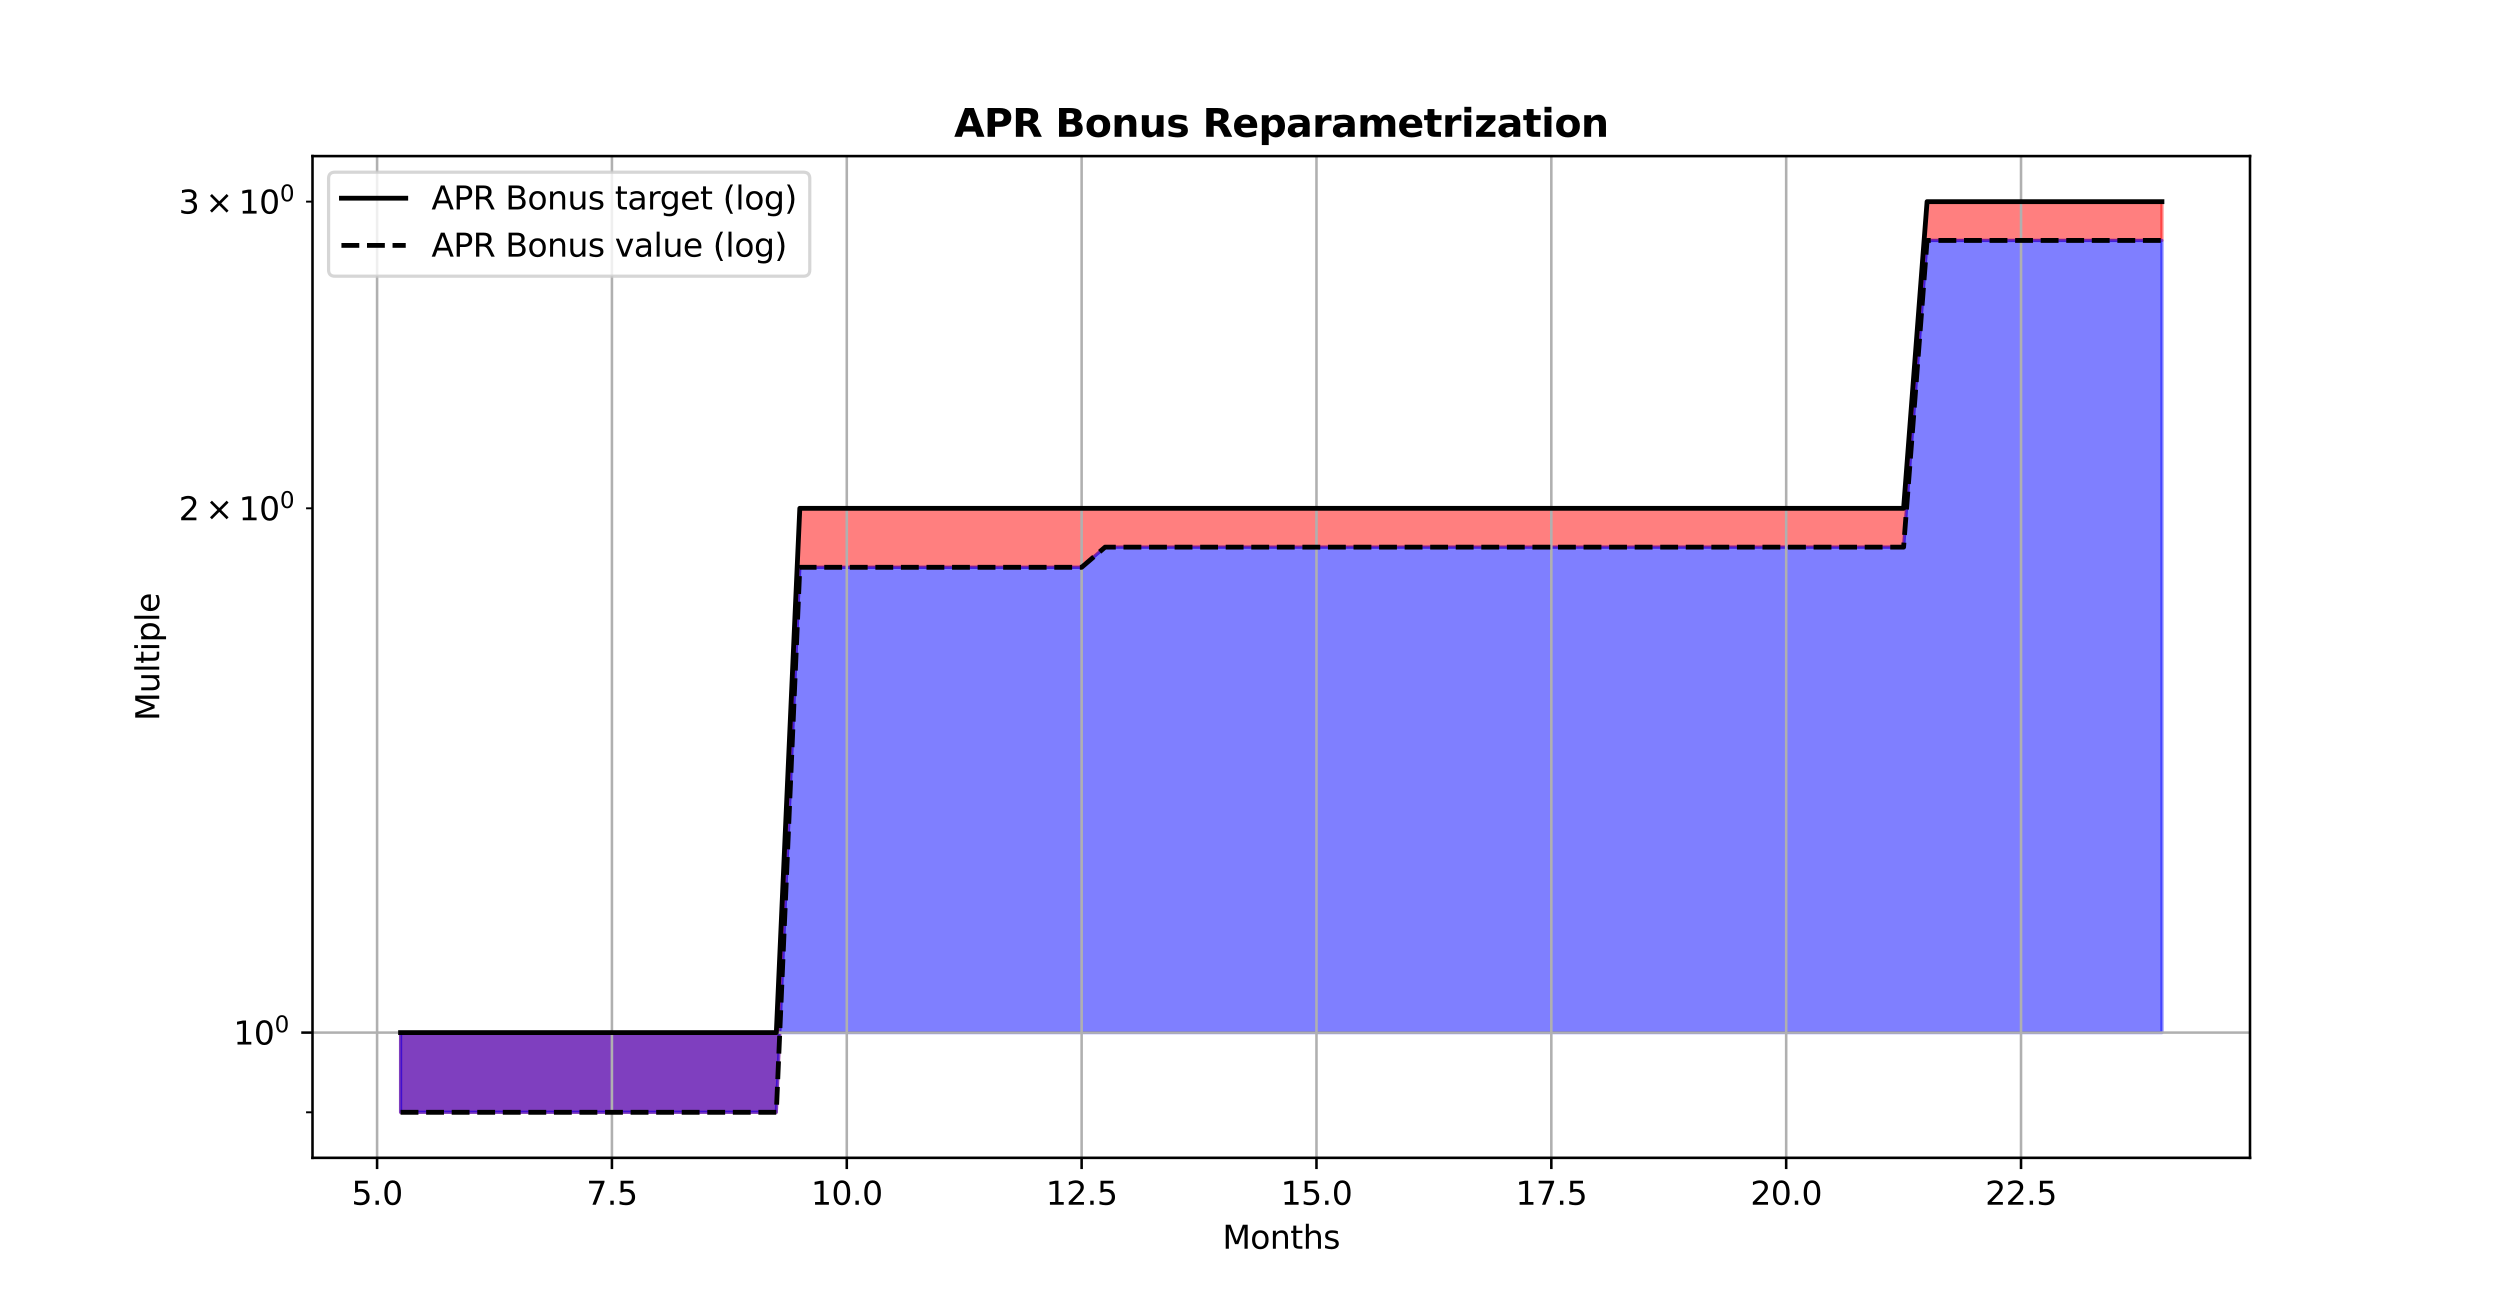 <?xml version="1.0" encoding="utf-8" standalone="no"?>
<!DOCTYPE svg PUBLIC "-//W3C//DTD SVG 1.1//EN"
  "http://www.w3.org/Graphics/SVG/1.1/DTD/svg11.dtd">
<svg xmlns:xlink="http://www.w3.org/1999/xlink" width="777.6pt" height="404.64pt" viewBox="0 0 777.6 404.64" xmlns="http://www.w3.org/2000/svg" version="1.1">
 <defs>
  <style type="text/css">*{stroke-linejoin: round; stroke-linecap: butt}</style>
 </defs>
 <g id="figure_1">
  <g id="patch_1">
   <path d="M 0 404.64 
L 777.6 404.64 
L 777.6 0 
L 0 0 
z
" style="fill: #ffffff"/>
  </g>
  <g id="axes_1">
   <g id="patch_2">
    <path d="M 97.2 360.13 
L 699.84 360.13 
L 699.84 48.557 
L 97.2 48.557 
z
" style="fill: #ffffff"/>
   </g>
   <g id="PolyCollection_1">
    <defs>
     <path id="m09048ebb74" d="M 124.593 -58.673 
L 124.593 -83.46 
L 131.897 -83.46 
L 139.202 -83.46 
L 146.507 -83.46 
L 153.812 -83.46 
L 161.116 -83.46 
L 168.421 -83.46 
L 175.726 -83.46 
L 183.031 -83.46 
L 190.335 -83.46 
L 197.64 -83.46 
L 204.945 -83.46 
L 212.249 -83.46 
L 219.554 -83.46 
L 226.859 -83.46 
L 234.164 -83.46 
L 241.468 -83.46 
L 248.773 -246.531 
L 256.078 -246.531 
L 263.383 -246.531 
L 270.687 -246.531 
L 277.992 -246.531 
L 285.297 -246.531 
L 292.601 -246.531 
L 299.906 -246.531 
L 307.211 -246.531 
L 314.516 -246.531 
L 321.82 -246.531 
L 329.125 -246.531 
L 336.43 -246.531 
L 343.735 -246.531 
L 351.039 -246.531 
L 358.344 -246.531 
L 365.649 -246.531 
L 372.953 -246.531 
L 380.258 -246.531 
L 387.563 -246.531 
L 394.868 -246.531 
L 402.172 -246.531 
L 409.477 -246.531 
L 416.782 -246.531 
L 424.087 -246.531 
L 431.391 -246.531 
L 438.696 -246.531 
L 446.001 -246.531 
L 453.305 -246.531 
L 460.61 -246.531 
L 467.915 -246.531 
L 475.22 -246.531 
L 482.524 -246.531 
L 489.829 -246.531 
L 497.134 -246.531 
L 504.439 -246.531 
L 511.743 -246.531 
L 519.048 -246.531 
L 526.353 -246.531 
L 533.657 -246.531 
L 540.962 -246.531 
L 548.267 -246.531 
L 555.572 -246.531 
L 562.876 -246.531 
L 570.181 -246.531 
L 577.486 -246.531 
L 584.791 -246.531 
L 592.095 -246.531 
L 599.4 -341.921 
L 606.705 -341.921 
L 614.009 -341.921 
L 621.314 -341.921 
L 628.619 -341.921 
L 635.924 -341.921 
L 643.228 -341.921 
L 650.533 -341.921 
L 657.838 -341.921 
L 665.143 -341.921 
L 672.447 -341.921 
L 672.447 -329.853 
L 672.447 -329.853 
L 665.143 -329.853 
L 657.838 -329.853 
L 650.533 -329.853 
L 643.228 -329.853 
L 635.924 -329.853 
L 628.619 -329.853 
L 621.314 -329.853 
L 614.009 -329.853 
L 606.705 -329.853 
L 599.4 -329.853 
L 592.095 -234.463 
L 584.791 -234.463 
L 577.486 -234.463 
L 570.181 -234.463 
L 562.876 -234.463 
L 555.572 -234.463 
L 548.267 -234.463 
L 540.962 -234.463 
L 533.657 -234.463 
L 526.353 -234.463 
L 519.048 -234.463 
L 511.743 -234.463 
L 504.439 -234.463 
L 497.134 -234.463 
L 489.829 -234.463 
L 482.524 -234.463 
L 475.22 -234.463 
L 467.915 -234.463 
L 460.61 -234.463 
L 453.305 -234.463 
L 446.001 -234.463 
L 438.696 -234.463 
L 431.391 -234.463 
L 424.087 -234.463 
L 416.782 -234.463 
L 409.477 -234.463 
L 402.172 -234.463 
L 394.868 -234.463 
L 387.563 -234.463 
L 380.258 -234.463 
L 372.953 -234.463 
L 365.649 -234.463 
L 358.344 -234.463 
L 351.039 -234.463 
L 343.735 -234.463 
L 336.43 -228.189 
L 329.125 -228.189 
L 321.82 -228.189 
L 314.516 -228.189 
L 307.211 -228.189 
L 299.906 -228.189 
L 292.601 -228.189 
L 285.297 -228.189 
L 277.992 -228.189 
L 270.687 -228.189 
L 263.383 -228.189 
L 256.078 -228.189 
L 248.773 -228.189 
L 241.468 -58.673 
L 234.164 -58.673 
L 226.859 -58.673 
L 219.554 -58.673 
L 212.249 -58.673 
L 204.945 -58.673 
L 197.64 -58.673 
L 190.335 -58.673 
L 183.031 -58.673 
L 175.726 -58.673 
L 168.421 -58.673 
L 161.116 -58.673 
L 153.812 -58.673 
L 146.507 -58.673 
L 139.202 -58.673 
L 131.897 -58.673 
L 124.593 -58.673 
z
" style="stroke: #ff0000; stroke-opacity: 0.5"/>
    </defs>
    <g clip-path="url(#p9257b95122)">
     <use xlink:href="#m09048ebb74" x="0" y="404.64" style="fill: #ff0000; fill-opacity: 0.5; stroke: #ff0000; stroke-opacity: 0.5"/>
    </g>
   </g>
   <g id="PolyCollection_2">
    <defs>
     <path id="m734d8942c1" d="M 124.593 -83.46 
L 124.593 -58.673 
L 131.897 -58.673 
L 139.202 -58.673 
L 146.507 -58.673 
L 153.812 -58.673 
L 161.116 -58.673 
L 168.421 -58.673 
L 175.726 -58.673 
L 183.031 -58.673 
L 190.335 -58.673 
L 197.64 -58.673 
L 204.945 -58.673 
L 212.249 -58.673 
L 219.554 -58.673 
L 226.859 -58.673 
L 234.164 -58.673 
L 241.468 -58.673 
L 248.773 -228.189 
L 256.078 -228.189 
L 263.383 -228.189 
L 270.687 -228.189 
L 277.992 -228.189 
L 285.297 -228.189 
L 292.601 -228.189 
L 299.906 -228.189 
L 307.211 -228.189 
L 314.516 -228.189 
L 321.82 -228.189 
L 329.125 -228.189 
L 336.43 -228.189 
L 343.735 -234.463 
L 351.039 -234.463 
L 358.344 -234.463 
L 365.649 -234.463 
L 372.953 -234.463 
L 380.258 -234.463 
L 387.563 -234.463 
L 394.868 -234.463 
L 402.172 -234.463 
L 409.477 -234.463 
L 416.782 -234.463 
L 424.087 -234.463 
L 431.391 -234.463 
L 438.696 -234.463 
L 446.001 -234.463 
L 453.305 -234.463 
L 460.61 -234.463 
L 467.915 -234.463 
L 475.22 -234.463 
L 482.524 -234.463 
L 489.829 -234.463 
L 497.134 -234.463 
L 504.439 -234.463 
L 511.743 -234.463 
L 519.048 -234.463 
L 526.353 -234.463 
L 533.657 -234.463 
L 540.962 -234.463 
L 548.267 -234.463 
L 555.572 -234.463 
L 562.876 -234.463 
L 570.181 -234.463 
L 577.486 -234.463 
L 584.791 -234.463 
L 592.095 -234.463 
L 599.4 -329.853 
L 606.705 -329.853 
L 614.009 -329.853 
L 621.314 -329.853 
L 628.619 -329.853 
L 635.924 -329.853 
L 643.228 -329.853 
L 650.533 -329.853 
L 657.838 -329.853 
L 665.143 -329.853 
L 672.447 -329.853 
L 672.447 -83.46 
L 672.447 -83.46 
L 665.143 -83.46 
L 657.838 -83.46 
L 650.533 -83.46 
L 643.228 -83.46 
L 635.924 -83.46 
L 628.619 -83.46 
L 621.314 -83.46 
L 614.009 -83.46 
L 606.705 -83.46 
L 599.4 -83.46 
L 592.095 -83.46 
L 584.791 -83.46 
L 577.486 -83.46 
L 570.181 -83.46 
L 562.876 -83.46 
L 555.572 -83.46 
L 548.267 -83.46 
L 540.962 -83.46 
L 533.657 -83.46 
L 526.353 -83.46 
L 519.048 -83.46 
L 511.743 -83.46 
L 504.439 -83.46 
L 497.134 -83.46 
L 489.829 -83.46 
L 482.524 -83.46 
L 475.22 -83.46 
L 467.915 -83.46 
L 460.61 -83.46 
L 453.305 -83.46 
L 446.001 -83.46 
L 438.696 -83.46 
L 431.391 -83.46 
L 424.087 -83.46 
L 416.782 -83.46 
L 409.477 -83.46 
L 402.172 -83.46 
L 394.868 -83.46 
L 387.563 -83.46 
L 380.258 -83.46 
L 372.953 -83.46 
L 365.649 -83.46 
L 358.344 -83.46 
L 351.039 -83.46 
L 343.735 -83.46 
L 336.43 -83.46 
L 329.125 -83.46 
L 321.82 -83.46 
L 314.516 -83.46 
L 307.211 -83.46 
L 299.906 -83.46 
L 292.601 -83.46 
L 285.297 -83.46 
L 277.992 -83.46 
L 270.687 -83.46 
L 263.383 -83.46 
L 256.078 -83.46 
L 248.773 -83.46 
L 241.468 -83.46 
L 234.164 -83.46 
L 226.859 -83.46 
L 219.554 -83.46 
L 212.249 -83.46 
L 204.945 -83.46 
L 197.64 -83.46 
L 190.335 -83.46 
L 183.031 -83.46 
L 175.726 -83.46 
L 168.421 -83.46 
L 161.116 -83.46 
L 153.812 -83.46 
L 146.507 -83.46 
L 139.202 -83.46 
L 131.897 -83.46 
L 124.593 -83.46 
z
" style="stroke: #0000ff; stroke-opacity: 0.5"/>
    </defs>
    <g clip-path="url(#p9257b95122)">
     <use xlink:href="#m734d8942c1" x="0" y="404.64" style="fill: #0000ff; fill-opacity: 0.5; stroke: #0000ff; stroke-opacity: 0.5"/>
    </g>
   </g>
   <g id="matplotlib.axis_1">
    <g id="xtick_1">
     <g id="line2d_1">
      <path d="M 117.288 360.13 
L 117.288 48.557 
" clip-path="url(#p9257b95122)" style="fill: none; stroke: #b0b0b0; stroke-width: 0.8; stroke-linecap: square"/>
     </g>
     <g id="line2d_2">
      <defs>
       <path id="maab6a8b555" d="M 0 0 
L 0 3.5 
" style="stroke: #000000; stroke-width: 0.8"/>
      </defs>
      <g>
       <use xlink:href="#maab6a8b555" x="117.288" y="360.13" style="stroke: #000000; stroke-width: 0.8"/>
      </g>
     </g>
     <g id="text_1">
      <!-- 5.0 -->
      <g transform="translate(109.336 374.728) scale(0.1 -0.1)">
       <defs>
        <path id="DejaVuSans-35" d="M 691 4666 
L 3169 4666 
L 3169 4134 
L 1269 4134 
L 1269 2991 
Q 1406 3038 1543 3061 
Q 1681 3084 1819 3084 
Q 2600 3084 3056 2656 
Q 3513 2228 3513 1497 
Q 3513 744 3044 326 
Q 2575 -91 1722 -91 
Q 1428 -91 1123 -41 
Q 819 9 494 109 
L 494 744 
Q 775 591 1075 516 
Q 1375 441 1709 441 
Q 2250 441 2565 725 
Q 2881 1009 2881 1497 
Q 2881 1984 2565 2268 
Q 2250 2553 1709 2553 
Q 1456 2553 1204 2497 
Q 953 2441 691 2322 
L 691 4666 
z
" transform="scale(0.016)"/>
        <path id="DejaVuSans-2e" d="M 684 794 
L 1344 794 
L 1344 0 
L 684 0 
L 684 794 
z
" transform="scale(0.016)"/>
        <path id="DejaVuSans-30" d="M 2034 4250 
Q 1547 4250 1301 3770 
Q 1056 3291 1056 2328 
Q 1056 1369 1301 889 
Q 1547 409 2034 409 
Q 2525 409 2770 889 
Q 3016 1369 3016 2328 
Q 3016 3291 2770 3770 
Q 2525 4250 2034 4250 
z
M 2034 4750 
Q 2819 4750 3233 4129 
Q 3647 3509 3647 2328 
Q 3647 1150 3233 529 
Q 2819 -91 2034 -91 
Q 1250 -91 836 529 
Q 422 1150 422 2328 
Q 422 3509 836 4129 
Q 1250 4750 2034 4750 
z
" transform="scale(0.016)"/>
       </defs>
       <use xlink:href="#DejaVuSans-35"/>
       <use xlink:href="#DejaVuSans-2e" x="63.623"/>
       <use xlink:href="#DejaVuSans-30" x="95.41"/>
      </g>
     </g>
    </g>
    <g id="xtick_2">
     <g id="line2d_3">
      <path d="M 190.335 360.13 
L 190.335 48.557 
" clip-path="url(#p9257b95122)" style="fill: none; stroke: #b0b0b0; stroke-width: 0.8; stroke-linecap: square"/>
     </g>
     <g id="line2d_4">
      <g>
       <use xlink:href="#maab6a8b555" x="190.335" y="360.13" style="stroke: #000000; stroke-width: 0.8"/>
      </g>
     </g>
     <g id="text_2">
      <!-- 7.5 -->
      <g transform="translate(182.384 374.728) scale(0.1 -0.1)">
       <defs>
        <path id="DejaVuSans-37" d="M 525 4666 
L 3525 4666 
L 3525 4397 
L 1831 0 
L 1172 0 
L 2766 4134 
L 525 4134 
L 525 4666 
z
" transform="scale(0.016)"/>
       </defs>
       <use xlink:href="#DejaVuSans-37"/>
       <use xlink:href="#DejaVuSans-2e" x="63.623"/>
       <use xlink:href="#DejaVuSans-35" x="95.41"/>
      </g>
     </g>
    </g>
    <g id="xtick_3">
     <g id="line2d_5">
      <path d="M 263.383 360.13 
L 263.383 48.557 
" clip-path="url(#p9257b95122)" style="fill: none; stroke: #b0b0b0; stroke-width: 0.8; stroke-linecap: square"/>
     </g>
     <g id="line2d_6">
      <g>
       <use xlink:href="#maab6a8b555" x="263.383" y="360.13" style="stroke: #000000; stroke-width: 0.8"/>
      </g>
     </g>
     <g id="text_3">
      <!-- 10.0 -->
      <g transform="translate(252.25 374.728) scale(0.1 -0.1)">
       <defs>
        <path id="DejaVuSans-31" d="M 794 531 
L 1825 531 
L 1825 4091 
L 703 3866 
L 703 4441 
L 1819 4666 
L 2450 4666 
L 2450 531 
L 3481 531 
L 3481 0 
L 794 0 
L 794 531 
z
" transform="scale(0.016)"/>
       </defs>
       <use xlink:href="#DejaVuSans-31"/>
       <use xlink:href="#DejaVuSans-30" x="63.623"/>
       <use xlink:href="#DejaVuSans-2e" x="127.246"/>
       <use xlink:href="#DejaVuSans-30" x="159.033"/>
      </g>
     </g>
    </g>
    <g id="xtick_4">
     <g id="line2d_7">
      <path d="M 336.43 360.13 
L 336.43 48.557 
" clip-path="url(#p9257b95122)" style="fill: none; stroke: #b0b0b0; stroke-width: 0.8; stroke-linecap: square"/>
     </g>
     <g id="line2d_8">
      <g>
       <use xlink:href="#maab6a8b555" x="336.43" y="360.13" style="stroke: #000000; stroke-width: 0.8"/>
      </g>
     </g>
     <g id="text_4">
      <!-- 12.5 -->
      <g transform="translate(325.297 374.728) scale(0.1 -0.1)">
       <defs>
        <path id="DejaVuSans-32" d="M 1228 531 
L 3431 531 
L 3431 0 
L 469 0 
L 469 531 
Q 828 903 1448 1529 
Q 2069 2156 2228 2338 
Q 2531 2678 2651 2914 
Q 2772 3150 2772 3378 
Q 2772 3750 2511 3984 
Q 2250 4219 1831 4219 
Q 1534 4219 1204 4116 
Q 875 4013 500 3803 
L 500 4441 
Q 881 4594 1212 4672 
Q 1544 4750 1819 4750 
Q 2544 4750 2975 4387 
Q 3406 4025 3406 3419 
Q 3406 3131 3298 2873 
Q 3191 2616 2906 2266 
Q 2828 2175 2409 1742 
Q 1991 1309 1228 531 
z
" transform="scale(0.016)"/>
       </defs>
       <use xlink:href="#DejaVuSans-31"/>
       <use xlink:href="#DejaVuSans-32" x="63.623"/>
       <use xlink:href="#DejaVuSans-2e" x="127.246"/>
       <use xlink:href="#DejaVuSans-35" x="159.033"/>
      </g>
     </g>
    </g>
    <g id="xtick_5">
     <g id="line2d_9">
      <path d="M 409.477 360.13 
L 409.477 48.557 
" clip-path="url(#p9257b95122)" style="fill: none; stroke: #b0b0b0; stroke-width: 0.8; stroke-linecap: square"/>
     </g>
     <g id="line2d_10">
      <g>
       <use xlink:href="#maab6a8b555" x="409.477" y="360.13" style="stroke: #000000; stroke-width: 0.8"/>
      </g>
     </g>
     <g id="text_5">
      <!-- 15.0 -->
      <g transform="translate(398.344 374.728) scale(0.1 -0.1)">
       <use xlink:href="#DejaVuSans-31"/>
       <use xlink:href="#DejaVuSans-35" x="63.623"/>
       <use xlink:href="#DejaVuSans-2e" x="127.246"/>
       <use xlink:href="#DejaVuSans-30" x="159.033"/>
      </g>
     </g>
    </g>
    <g id="xtick_6">
     <g id="line2d_11">
      <path d="M 482.524 360.13 
L 482.524 48.557 
" clip-path="url(#p9257b95122)" style="fill: none; stroke: #b0b0b0; stroke-width: 0.8; stroke-linecap: square"/>
     </g>
     <g id="line2d_12">
      <g>
       <use xlink:href="#maab6a8b555" x="482.524" y="360.13" style="stroke: #000000; stroke-width: 0.8"/>
      </g>
     </g>
     <g id="text_6">
      <!-- 17.5 -->
      <g transform="translate(471.392 374.728) scale(0.1 -0.1)">
       <use xlink:href="#DejaVuSans-31"/>
       <use xlink:href="#DejaVuSans-37" x="63.623"/>
       <use xlink:href="#DejaVuSans-2e" x="127.246"/>
       <use xlink:href="#DejaVuSans-35" x="159.033"/>
      </g>
     </g>
    </g>
    <g id="xtick_7">
     <g id="line2d_13">
      <path d="M 555.572 360.13 
L 555.572 48.557 
" clip-path="url(#p9257b95122)" style="fill: none; stroke: #b0b0b0; stroke-width: 0.8; stroke-linecap: square"/>
     </g>
     <g id="line2d_14">
      <g>
       <use xlink:href="#maab6a8b555" x="555.572" y="360.13" style="stroke: #000000; stroke-width: 0.8"/>
      </g>
     </g>
     <g id="text_7">
      <!-- 20.0 -->
      <g transform="translate(544.439 374.728) scale(0.1 -0.1)">
       <use xlink:href="#DejaVuSans-32"/>
       <use xlink:href="#DejaVuSans-30" x="63.623"/>
       <use xlink:href="#DejaVuSans-2e" x="127.246"/>
       <use xlink:href="#DejaVuSans-30" x="159.033"/>
      </g>
     </g>
    </g>
    <g id="xtick_8">
     <g id="line2d_15">
      <path d="M 628.619 360.13 
L 628.619 48.557 
" clip-path="url(#p9257b95122)" style="fill: none; stroke: #b0b0b0; stroke-width: 0.8; stroke-linecap: square"/>
     </g>
     <g id="line2d_16">
      <g>
       <use xlink:href="#maab6a8b555" x="628.619" y="360.13" style="stroke: #000000; stroke-width: 0.8"/>
      </g>
     </g>
     <g id="text_8">
      <!-- 22.5 -->
      <g transform="translate(617.486 374.728) scale(0.1 -0.1)">
       <use xlink:href="#DejaVuSans-32"/>
       <use xlink:href="#DejaVuSans-32" x="63.623"/>
       <use xlink:href="#DejaVuSans-2e" x="127.246"/>
       <use xlink:href="#DejaVuSans-35" x="159.033"/>
      </g>
     </g>
    </g>
    <g id="text_9">
     <!-- Months -->
     <g transform="translate(380.244 388.406) scale(0.1 -0.1)">
      <defs>
       <path id="DejaVuSans-4d" d="M 628 4666 
L 1569 4666 
L 2759 1491 
L 3956 4666 
L 4897 4666 
L 4897 0 
L 4281 0 
L 4281 4097 
L 3078 897 
L 2444 897 
L 1241 4097 
L 1241 0 
L 628 0 
L 628 4666 
z
" transform="scale(0.016)"/>
       <path id="DejaVuSans-6f" d="M 1959 3097 
Q 1497 3097 1228 2736 
Q 959 2375 959 1747 
Q 959 1119 1226 758 
Q 1494 397 1959 397 
Q 2419 397 2687 759 
Q 2956 1122 2956 1747 
Q 2956 2369 2687 2733 
Q 2419 3097 1959 3097 
z
M 1959 3584 
Q 2709 3584 3137 3096 
Q 3566 2609 3566 1747 
Q 3566 888 3137 398 
Q 2709 -91 1959 -91 
Q 1206 -91 779 398 
Q 353 888 353 1747 
Q 353 2609 779 3096 
Q 1206 3584 1959 3584 
z
" transform="scale(0.016)"/>
       <path id="DejaVuSans-6e" d="M 3513 2113 
L 3513 0 
L 2938 0 
L 2938 2094 
Q 2938 2591 2744 2837 
Q 2550 3084 2163 3084 
Q 1697 3084 1428 2787 
Q 1159 2491 1159 1978 
L 1159 0 
L 581 0 
L 581 3500 
L 1159 3500 
L 1159 2956 
Q 1366 3272 1645 3428 
Q 1925 3584 2291 3584 
Q 2894 3584 3203 3211 
Q 3513 2838 3513 2113 
z
" transform="scale(0.016)"/>
       <path id="DejaVuSans-74" d="M 1172 4494 
L 1172 3500 
L 2356 3500 
L 2356 3053 
L 1172 3053 
L 1172 1153 
Q 1172 725 1289 603 
Q 1406 481 1766 481 
L 2356 481 
L 2356 0 
L 1766 0 
Q 1100 0 847 248 
Q 594 497 594 1153 
L 594 3053 
L 172 3053 
L 172 3500 
L 594 3500 
L 594 4494 
L 1172 4494 
z
" transform="scale(0.016)"/>
       <path id="DejaVuSans-68" d="M 3513 2113 
L 3513 0 
L 2938 0 
L 2938 2094 
Q 2938 2591 2744 2837 
Q 2550 3084 2163 3084 
Q 1697 3084 1428 2787 
Q 1159 2491 1159 1978 
L 1159 0 
L 581 0 
L 581 4863 
L 1159 4863 
L 1159 2956 
Q 1366 3272 1645 3428 
Q 1925 3584 2291 3584 
Q 2894 3584 3203 3211 
Q 3513 2838 3513 2113 
z
" transform="scale(0.016)"/>
       <path id="DejaVuSans-73" d="M 2834 3397 
L 2834 2853 
Q 2591 2978 2328 3040 
Q 2066 3103 1784 3103 
Q 1356 3103 1142 2972 
Q 928 2841 928 2578 
Q 928 2378 1081 2264 
Q 1234 2150 1697 2047 
L 1894 2003 
Q 2506 1872 2764 1633 
Q 3022 1394 3022 966 
Q 3022 478 2636 193 
Q 2250 -91 1575 -91 
Q 1294 -91 989 -36 
Q 684 19 347 128 
L 347 722 
Q 666 556 975 473 
Q 1284 391 1588 391 
Q 1994 391 2212 530 
Q 2431 669 2431 922 
Q 2431 1156 2273 1281 
Q 2116 1406 1581 1522 
L 1381 1569 
Q 847 1681 609 1914 
Q 372 2147 372 2553 
Q 372 3047 722 3315 
Q 1072 3584 1716 3584 
Q 2034 3584 2315 3537 
Q 2597 3491 2834 3397 
z
" transform="scale(0.016)"/>
      </defs>
      <use xlink:href="#DejaVuSans-4d"/>
      <use xlink:href="#DejaVuSans-6f" x="86.279"/>
      <use xlink:href="#DejaVuSans-6e" x="147.461"/>
      <use xlink:href="#DejaVuSans-74" x="210.84"/>
      <use xlink:href="#DejaVuSans-68" x="250.049"/>
      <use xlink:href="#DejaVuSans-73" x="313.428"/>
     </g>
    </g>
   </g>
   <g id="matplotlib.axis_2">
    <g id="ytick_1">
     <g id="line2d_17">
      <path d="M 97.2 321.18 
L 699.84 321.18 
" clip-path="url(#p9257b95122)" style="fill: none; stroke: #b0b0b0; stroke-width: 0.8; stroke-linecap: square"/>
     </g>
     <g id="line2d_18">
      <defs>
       <path id="mc6f88c961f" d="M 0 0 
L -3.5 0 
" style="stroke: #000000; stroke-width: 0.8"/>
      </defs>
      <g>
       <use xlink:href="#mc6f88c961f" x="97.2" y="321.18" style="stroke: #000000; stroke-width: 0.8"/>
      </g>
     </g>
     <g id="text_10">
      <!-- $\mathdefault{10^{0}}$ -->
      <g transform="translate(72.6 324.979) scale(0.1 -0.1)">
       <use xlink:href="#DejaVuSans-31" transform="translate(0 0.766)"/>
       <use xlink:href="#DejaVuSans-30" transform="translate(63.623 0.766)"/>
       <use xlink:href="#DejaVuSans-30" transform="translate(128.203 39.047) scale(0.7)"/>
      </g>
     </g>
    </g>
    <g id="ytick_2">
     <g id="line2d_19">
      <defs>
       <path id="m5285d497f5" d="M 0 0 
L -2 0 
" style="stroke: #000000; stroke-width: 0.6"/>
      </defs>
      <g>
       <use xlink:href="#m5285d497f5" x="97.2" y="345.967" style="stroke: #000000; stroke-width: 0.6"/>
      </g>
     </g>
    </g>
    <g id="ytick_3">
     <g id="line2d_20">
      <g>
       <use xlink:href="#m5285d497f5" x="97.2" y="158.109" style="stroke: #000000; stroke-width: 0.6"/>
      </g>
     </g>
     <g id="text_11">
      <!-- $\mathdefault{2\times10^{0}}$ -->
      <g transform="translate(55.6 161.909) scale(0.1 -0.1)">
       <defs>
        <path id="DejaVuSans-d7" d="M 4488 3438 
L 3059 2003 
L 4488 575 
L 4116 197 
L 2681 1631 
L 1247 197 
L 878 575 
L 2303 2003 
L 878 3438 
L 1247 3816 
L 2681 2381 
L 4116 3816 
L 4488 3438 
z
" transform="scale(0.016)"/>
       </defs>
       <use xlink:href="#DejaVuSans-32" transform="translate(0 0.766)"/>
       <use xlink:href="#DejaVuSans-d7" transform="translate(83.105 0.766)"/>
       <use xlink:href="#DejaVuSans-31" transform="translate(186.377 0.766)"/>
       <use xlink:href="#DejaVuSans-30" transform="translate(250 0.766)"/>
       <use xlink:href="#DejaVuSans-30" transform="translate(314.58 39.047) scale(0.7)"/>
      </g>
     </g>
    </g>
    <g id="ytick_4">
     <g id="line2d_21">
      <g>
       <use xlink:href="#m5285d497f5" x="97.2" y="62.719" style="stroke: #000000; stroke-width: 0.6"/>
      </g>
     </g>
     <g id="text_12">
      <!-- $\mathdefault{3\times10^{0}}$ -->
      <g transform="translate(55.6 66.518) scale(0.1 -0.1)">
       <defs>
        <path id="DejaVuSans-33" d="M 2597 2516 
Q 3050 2419 3304 2112 
Q 3559 1806 3559 1356 
Q 3559 666 3084 287 
Q 2609 -91 1734 -91 
Q 1441 -91 1130 -33 
Q 819 25 488 141 
L 488 750 
Q 750 597 1062 519 
Q 1375 441 1716 441 
Q 2309 441 2620 675 
Q 2931 909 2931 1356 
Q 2931 1769 2642 2001 
Q 2353 2234 1838 2234 
L 1294 2234 
L 1294 2753 
L 1863 2753 
Q 2328 2753 2575 2939 
Q 2822 3125 2822 3475 
Q 2822 3834 2567 4026 
Q 2313 4219 1838 4219 
Q 1578 4219 1281 4162 
Q 984 4106 628 3988 
L 628 4550 
Q 988 4650 1302 4700 
Q 1616 4750 1894 4750 
Q 2613 4750 3031 4423 
Q 3450 4097 3450 3541 
Q 3450 3153 3228 2886 
Q 3006 2619 2597 2516 
z
" transform="scale(0.016)"/>
       </defs>
       <use xlink:href="#DejaVuSans-33" transform="translate(0 0.766)"/>
       <use xlink:href="#DejaVuSans-d7" transform="translate(83.105 0.766)"/>
       <use xlink:href="#DejaVuSans-31" transform="translate(186.377 0.766)"/>
       <use xlink:href="#DejaVuSans-30" transform="translate(250 0.766)"/>
       <use xlink:href="#DejaVuSans-30" transform="translate(314.58 39.047) scale(0.7)"/>
      </g>
     </g>
    </g>
    <g id="text_13">
     <!-- Multiple -->
     <g transform="translate(49.52 224.204) rotate(-90) scale(0.1 -0.1)">
      <defs>
       <path id="DejaVuSans-75" d="M 544 1381 
L 544 3500 
L 1119 3500 
L 1119 1403 
Q 1119 906 1312 657 
Q 1506 409 1894 409 
Q 2359 409 2629 706 
Q 2900 1003 2900 1516 
L 2900 3500 
L 3475 3500 
L 3475 0 
L 2900 0 
L 2900 538 
Q 2691 219 2414 64 
Q 2138 -91 1772 -91 
Q 1169 -91 856 284 
Q 544 659 544 1381 
z
M 1991 3584 
L 1991 3584 
z
" transform="scale(0.016)"/>
       <path id="DejaVuSans-6c" d="M 603 4863 
L 1178 4863 
L 1178 0 
L 603 0 
L 603 4863 
z
" transform="scale(0.016)"/>
       <path id="DejaVuSans-69" d="M 603 3500 
L 1178 3500 
L 1178 0 
L 603 0 
L 603 3500 
z
M 603 4863 
L 1178 4863 
L 1178 4134 
L 603 4134 
L 603 4863 
z
" transform="scale(0.016)"/>
       <path id="DejaVuSans-70" d="M 1159 525 
L 1159 -1331 
L 581 -1331 
L 581 3500 
L 1159 3500 
L 1159 2969 
Q 1341 3281 1617 3432 
Q 1894 3584 2278 3584 
Q 2916 3584 3314 3078 
Q 3713 2572 3713 1747 
Q 3713 922 3314 415 
Q 2916 -91 2278 -91 
Q 1894 -91 1617 61 
Q 1341 213 1159 525 
z
M 3116 1747 
Q 3116 2381 2855 2742 
Q 2594 3103 2138 3103 
Q 1681 3103 1420 2742 
Q 1159 2381 1159 1747 
Q 1159 1113 1420 752 
Q 1681 391 2138 391 
Q 2594 391 2855 752 
Q 3116 1113 3116 1747 
z
" transform="scale(0.016)"/>
       <path id="DejaVuSans-65" d="M 3597 1894 
L 3597 1613 
L 953 1613 
Q 991 1019 1311 708 
Q 1631 397 2203 397 
Q 2534 397 2845 478 
Q 3156 559 3463 722 
L 3463 178 
Q 3153 47 2828 -22 
Q 2503 -91 2169 -91 
Q 1331 -91 842 396 
Q 353 884 353 1716 
Q 353 2575 817 3079 
Q 1281 3584 2069 3584 
Q 2775 3584 3186 3129 
Q 3597 2675 3597 1894 
z
M 3022 2063 
Q 3016 2534 2758 2815 
Q 2500 3097 2075 3097 
Q 1594 3097 1305 2825 
Q 1016 2553 972 2059 
L 3022 2063 
z
" transform="scale(0.016)"/>
      </defs>
      <use xlink:href="#DejaVuSans-4d"/>
      <use xlink:href="#DejaVuSans-75" x="86.279"/>
      <use xlink:href="#DejaVuSans-6c" x="149.658"/>
      <use xlink:href="#DejaVuSans-74" x="177.441"/>
      <use xlink:href="#DejaVuSans-69" x="216.65"/>
      <use xlink:href="#DejaVuSans-70" x="244.434"/>
      <use xlink:href="#DejaVuSans-6c" x="307.91"/>
      <use xlink:href="#DejaVuSans-65" x="335.693"/>
     </g>
    </g>
   </g>
   <g id="line2d_22">
    <path d="M 124.593 321.18 
L 131.897 321.18 
L 139.202 321.18 
L 146.507 321.18 
L 153.812 321.18 
L 161.116 321.18 
L 168.421 321.18 
L 175.726 321.18 
L 183.031 321.18 
L 190.335 321.18 
L 197.64 321.18 
L 204.945 321.18 
L 212.249 321.18 
L 219.554 321.18 
L 226.859 321.18 
L 234.164 321.18 
L 241.468 321.18 
L 248.773 158.109 
L 256.078 158.109 
L 263.383 158.109 
L 270.687 158.109 
L 277.992 158.109 
L 285.297 158.109 
L 292.601 158.109 
L 299.906 158.109 
L 307.211 158.109 
L 314.516 158.109 
L 321.82 158.109 
L 329.125 158.109 
L 336.43 158.109 
L 343.735 158.109 
L 351.039 158.109 
L 358.344 158.109 
L 365.649 158.109 
L 372.953 158.109 
L 380.258 158.109 
L 387.563 158.109 
L 394.868 158.109 
L 402.172 158.109 
L 409.477 158.109 
L 416.782 158.109 
L 424.087 158.109 
L 431.391 158.109 
L 438.696 158.109 
L 446.001 158.109 
L 453.305 158.109 
L 460.61 158.109 
L 467.915 158.109 
L 475.22 158.109 
L 482.524 158.109 
L 489.829 158.109 
L 497.134 158.109 
L 504.439 158.109 
L 511.743 158.109 
L 519.048 158.109 
L 526.353 158.109 
L 533.657 158.109 
L 540.962 158.109 
L 548.267 158.109 
L 555.572 158.109 
L 562.876 158.109 
L 570.181 158.109 
L 577.486 158.109 
L 584.791 158.109 
L 592.095 158.109 
L 599.4 62.719 
L 606.705 62.719 
L 614.009 62.719 
L 621.314 62.719 
L 628.619 62.719 
L 635.924 62.719 
L 643.228 62.719 
L 650.533 62.719 
L 657.838 62.719 
L 665.143 62.719 
L 672.447 62.719 
" clip-path="url(#p9257b95122)" style="fill: none; stroke: #000000; stroke-width: 1.5; stroke-linecap: square"/>
   </g>
   <g id="line2d_23">
    <path d="M 124.593 345.967 
L 131.897 345.967 
L 139.202 345.967 
L 146.507 345.967 
L 153.812 345.967 
L 161.116 345.967 
L 168.421 345.967 
L 175.726 345.967 
L 183.031 345.967 
L 190.335 345.967 
L 197.64 345.967 
L 204.945 345.967 
L 212.249 345.967 
L 219.554 345.967 
L 226.859 345.967 
L 234.164 345.967 
L 241.468 345.967 
L 248.773 176.451 
L 256.078 176.451 
L 263.383 176.451 
L 270.687 176.451 
L 277.992 176.451 
L 285.297 176.451 
L 292.601 176.451 
L 299.906 176.451 
L 307.211 176.451 
L 314.516 176.451 
L 321.82 176.451 
L 329.125 176.451 
L 336.43 176.451 
L 343.735 170.177 
L 351.039 170.177 
L 358.344 170.177 
L 365.649 170.177 
L 372.953 170.177 
L 380.258 170.177 
L 387.563 170.177 
L 394.868 170.177 
L 402.172 170.177 
L 409.477 170.177 
L 416.782 170.177 
L 424.087 170.177 
L 431.391 170.177 
L 438.696 170.177 
L 446.001 170.177 
L 453.305 170.177 
L 460.61 170.177 
L 467.915 170.177 
L 475.22 170.177 
L 482.524 170.177 
L 489.829 170.177 
L 497.134 170.177 
L 504.439 170.177 
L 511.743 170.177 
L 519.048 170.177 
L 526.353 170.177 
L 533.657 170.177 
L 540.962 170.177 
L 548.267 170.177 
L 555.572 170.177 
L 562.876 170.177 
L 570.181 170.177 
L 577.486 170.177 
L 584.791 170.177 
L 592.095 170.177 
L 599.4 74.787 
L 606.705 74.787 
L 614.009 74.787 
L 621.314 74.787 
L 628.619 74.787 
L 635.924 74.787 
L 643.228 74.787 
L 650.533 74.787 
L 657.838 74.787 
L 665.143 74.787 
L 672.447 74.787 
" clip-path="url(#p9257b95122)" style="fill: none; stroke-dasharray: 5.55,2.4; stroke-dashoffset: 0; stroke: #000000; stroke-width: 1.5"/>
   </g>
   <g id="patch_3">
    <path d="M 97.2 360.13 
L 97.2 48.557 
" style="fill: none; stroke: #000000; stroke-width: 0.8; stroke-linejoin: miter; stroke-linecap: square"/>
   </g>
   <g id="patch_4">
    <path d="M 699.84 360.13 
L 699.84 48.557 
" style="fill: none; stroke: #000000; stroke-width: 0.8; stroke-linejoin: miter; stroke-linecap: square"/>
   </g>
   <g id="patch_5">
    <path d="M 97.2 360.13 
L 699.84 360.13 
" style="fill: none; stroke: #000000; stroke-width: 0.8; stroke-linejoin: miter; stroke-linecap: square"/>
   </g>
   <g id="patch_6">
    <path d="M 97.2 48.557 
L 699.84 48.557 
" style="fill: none; stroke: #000000; stroke-width: 0.8; stroke-linejoin: miter; stroke-linecap: square"/>
   </g>
   <g id="text_14">
    <!-- APR Bonus Reparametrization -->
    <g transform="translate(296.767 42.557) scale(0.12 -0.12)">
     <defs>
      <path id="DejaVuSans-Bold-41" d="M 3419 850 
L 1538 850 
L 1241 0 
L 31 0 
L 1759 4666 
L 3194 4666 
L 4922 0 
L 3713 0 
L 3419 850 
z
M 1838 1716 
L 3116 1716 
L 2478 3572 
L 1838 1716 
z
" transform="scale(0.016)"/>
      <path id="DejaVuSans-Bold-50" d="M 588 4666 
L 2584 4666 
Q 3475 4666 3951 4270 
Q 4428 3875 4428 3144 
Q 4428 2409 3951 2014 
Q 3475 1619 2584 1619 
L 1791 1619 
L 1791 0 
L 588 0 
L 588 4666 
z
M 1791 3794 
L 1791 2491 
L 2456 2491 
Q 2806 2491 2997 2661 
Q 3188 2831 3188 3144 
Q 3188 3456 2997 3625 
Q 2806 3794 2456 3794 
L 1791 3794 
z
" transform="scale(0.016)"/>
      <path id="DejaVuSans-Bold-52" d="M 2297 2597 
Q 2675 2597 2839 2737 
Q 3003 2878 3003 3200 
Q 3003 3519 2839 3656 
Q 2675 3794 2297 3794 
L 1791 3794 
L 1791 2597 
L 2297 2597 
z
M 1791 1766 
L 1791 0 
L 588 0 
L 588 4666 
L 2425 4666 
Q 3347 4666 3776 4356 
Q 4206 4047 4206 3378 
Q 4206 2916 3982 2619 
Q 3759 2322 3309 2181 
Q 3556 2125 3751 1926 
Q 3947 1728 4147 1325 
L 4800 0 
L 3519 0 
L 2950 1159 
Q 2778 1509 2601 1637 
Q 2425 1766 2131 1766 
L 1791 1766 
z
" transform="scale(0.016)"/>
      <path id="DejaVuSans-Bold-20" transform="scale(0.016)"/>
      <path id="DejaVuSans-Bold-42" d="M 2456 2859 
Q 2741 2859 2887 2984 
Q 3034 3109 3034 3353 
Q 3034 3594 2887 3720 
Q 2741 3847 2456 3847 
L 1791 3847 
L 1791 2859 
L 2456 2859 
z
M 2497 819 
Q 2859 819 3042 972 
Q 3225 1125 3225 1434 
Q 3225 1738 3044 1889 
Q 2863 2041 2497 2041 
L 1791 2041 
L 1791 819 
L 2497 819 
z
M 3616 2497 
Q 4003 2384 4215 2081 
Q 4428 1778 4428 1338 
Q 4428 663 3972 331 
Q 3516 0 2584 0 
L 588 0 
L 588 4666 
L 2394 4666 
Q 3366 4666 3802 4372 
Q 4238 4078 4238 3431 
Q 4238 3091 4078 2852 
Q 3919 2613 3616 2497 
z
" transform="scale(0.016)"/>
      <path id="DejaVuSans-Bold-6f" d="M 2203 2784 
Q 1831 2784 1636 2517 
Q 1441 2250 1441 1747 
Q 1441 1244 1636 976 
Q 1831 709 2203 709 
Q 2569 709 2762 976 
Q 2956 1244 2956 1747 
Q 2956 2250 2762 2517 
Q 2569 2784 2203 2784 
z
M 2203 3584 
Q 3106 3584 3614 3096 
Q 4122 2609 4122 1747 
Q 4122 884 3614 396 
Q 3106 -91 2203 -91 
Q 1297 -91 786 396 
Q 275 884 275 1747 
Q 275 2609 786 3096 
Q 1297 3584 2203 3584 
z
" transform="scale(0.016)"/>
      <path id="DejaVuSans-Bold-6e" d="M 4056 2131 
L 4056 0 
L 2931 0 
L 2931 347 
L 2931 1631 
Q 2931 2084 2911 2256 
Q 2891 2428 2841 2509 
Q 2775 2619 2662 2680 
Q 2550 2741 2406 2741 
Q 2056 2741 1856 2470 
Q 1656 2200 1656 1722 
L 1656 0 
L 538 0 
L 538 3500 
L 1656 3500 
L 1656 2988 
Q 1909 3294 2193 3439 
Q 2478 3584 2822 3584 
Q 3428 3584 3742 3212 
Q 4056 2841 4056 2131 
z
" transform="scale(0.016)"/>
      <path id="DejaVuSans-Bold-75" d="M 500 1363 
L 500 3500 
L 1625 3500 
L 1625 3150 
Q 1625 2866 1622 2436 
Q 1619 2006 1619 1863 
Q 1619 1441 1641 1255 
Q 1663 1069 1716 984 
Q 1784 875 1895 815 
Q 2006 756 2150 756 
Q 2500 756 2700 1025 
Q 2900 1294 2900 1772 
L 2900 3500 
L 4019 3500 
L 4019 0 
L 2900 0 
L 2900 506 
Q 2647 200 2364 54 
Q 2081 -91 1741 -91 
Q 1134 -91 817 281 
Q 500 653 500 1363 
z
" transform="scale(0.016)"/>
      <path id="DejaVuSans-Bold-73" d="M 3272 3391 
L 3272 2541 
Q 2913 2691 2578 2766 
Q 2244 2841 1947 2841 
Q 1628 2841 1473 2761 
Q 1319 2681 1319 2516 
Q 1319 2381 1436 2309 
Q 1553 2238 1856 2203 
L 2053 2175 
Q 2913 2066 3209 1816 
Q 3506 1566 3506 1031 
Q 3506 472 3093 190 
Q 2681 -91 1863 -91 
Q 1516 -91 1145 -36 
Q 775 19 384 128 
L 384 978 
Q 719 816 1070 734 
Q 1422 653 1784 653 
Q 2113 653 2278 743 
Q 2444 834 2444 1013 
Q 2444 1163 2330 1236 
Q 2216 1309 1875 1350 
L 1678 1375 
Q 931 1469 631 1722 
Q 331 1975 331 2491 
Q 331 3047 712 3315 
Q 1094 3584 1881 3584 
Q 2191 3584 2531 3537 
Q 2872 3491 3272 3391 
z
" transform="scale(0.016)"/>
      <path id="DejaVuSans-Bold-65" d="M 4031 1759 
L 4031 1441 
L 1416 1441 
Q 1456 1047 1700 850 
Q 1944 653 2381 653 
Q 2734 653 3104 758 
Q 3475 863 3866 1075 
L 3866 213 
Q 3469 63 3072 -14 
Q 2675 -91 2278 -91 
Q 1328 -91 801 392 
Q 275 875 275 1747 
Q 275 2603 792 3093 
Q 1309 3584 2216 3584 
Q 3041 3584 3536 3087 
Q 4031 2591 4031 1759 
z
M 2881 2131 
Q 2881 2450 2695 2645 
Q 2509 2841 2209 2841 
Q 1884 2841 1681 2658 
Q 1478 2475 1428 2131 
L 2881 2131 
z
" transform="scale(0.016)"/>
      <path id="DejaVuSans-Bold-70" d="M 1656 506 
L 1656 -1331 
L 538 -1331 
L 538 3500 
L 1656 3500 
L 1656 2988 
Q 1888 3294 2169 3439 
Q 2450 3584 2816 3584 
Q 3463 3584 3878 3070 
Q 4294 2556 4294 1747 
Q 4294 938 3878 423 
Q 3463 -91 2816 -91 
Q 2450 -91 2169 54 
Q 1888 200 1656 506 
z
M 2400 2772 
Q 2041 2772 1848 2508 
Q 1656 2244 1656 1747 
Q 1656 1250 1848 986 
Q 2041 722 2400 722 
Q 2759 722 2948 984 
Q 3138 1247 3138 1747 
Q 3138 2247 2948 2509 
Q 2759 2772 2400 2772 
z
" transform="scale(0.016)"/>
      <path id="DejaVuSans-Bold-61" d="M 2106 1575 
Q 1756 1575 1579 1456 
Q 1403 1338 1403 1106 
Q 1403 894 1545 773 
Q 1688 653 1941 653 
Q 2256 653 2472 879 
Q 2688 1106 2688 1447 
L 2688 1575 
L 2106 1575 
z
M 3816 1997 
L 3816 0 
L 2688 0 
L 2688 519 
Q 2463 200 2181 54 
Q 1900 -91 1497 -91 
Q 953 -91 614 226 
Q 275 544 275 1050 
Q 275 1666 698 1953 
Q 1122 2241 2028 2241 
L 2688 2241 
L 2688 2328 
Q 2688 2594 2478 2717 
Q 2269 2841 1825 2841 
Q 1466 2841 1156 2769 
Q 847 2697 581 2553 
L 581 3406 
Q 941 3494 1303 3539 
Q 1666 3584 2028 3584 
Q 2975 3584 3395 3211 
Q 3816 2838 3816 1997 
z
" transform="scale(0.016)"/>
      <path id="DejaVuSans-Bold-72" d="M 3138 2547 
Q 2991 2616 2845 2648 
Q 2700 2681 2553 2681 
Q 2122 2681 1889 2404 
Q 1656 2128 1656 1613 
L 1656 0 
L 538 0 
L 538 3500 
L 1656 3500 
L 1656 2925 
Q 1872 3269 2151 3426 
Q 2431 3584 2822 3584 
Q 2878 3584 2943 3579 
Q 3009 3575 3134 3559 
L 3138 2547 
z
" transform="scale(0.016)"/>
      <path id="DejaVuSans-Bold-6d" d="M 3781 2919 
Q 3994 3244 4286 3414 
Q 4578 3584 4928 3584 
Q 5531 3584 5847 3212 
Q 6163 2841 6163 2131 
L 6163 0 
L 5038 0 
L 5038 1825 
Q 5041 1866 5042 1909 
Q 5044 1953 5044 2034 
Q 5044 2406 4934 2573 
Q 4825 2741 4581 2741 
Q 4263 2741 4089 2478 
Q 3916 2216 3909 1719 
L 3909 0 
L 2784 0 
L 2784 1825 
Q 2784 2406 2684 2573 
Q 2584 2741 2328 2741 
Q 2006 2741 1831 2477 
Q 1656 2213 1656 1722 
L 1656 0 
L 531 0 
L 531 3500 
L 1656 3500 
L 1656 2988 
Q 1863 3284 2130 3434 
Q 2397 3584 2719 3584 
Q 3081 3584 3359 3409 
Q 3638 3234 3781 2919 
z
" transform="scale(0.016)"/>
      <path id="DejaVuSans-Bold-74" d="M 1759 4494 
L 1759 3500 
L 2913 3500 
L 2913 2700 
L 1759 2700 
L 1759 1216 
Q 1759 972 1856 886 
Q 1953 800 2241 800 
L 2816 800 
L 2816 0 
L 1856 0 
Q 1194 0 917 276 
Q 641 553 641 1216 
L 641 2700 
L 84 2700 
L 84 3500 
L 641 3500 
L 641 4494 
L 1759 4494 
z
" transform="scale(0.016)"/>
      <path id="DejaVuSans-Bold-69" d="M 538 3500 
L 1656 3500 
L 1656 0 
L 538 0 
L 538 3500 
z
M 538 4863 
L 1656 4863 
L 1656 3950 
L 538 3950 
L 538 4863 
z
" transform="scale(0.016)"/>
      <path id="DejaVuSans-Bold-7a" d="M 366 3500 
L 3419 3500 
L 3419 2719 
L 1575 800 
L 3419 800 
L 3419 0 
L 288 0 
L 288 781 
L 2131 2700 
L 366 2700 
L 366 3500 
z
" transform="scale(0.016)"/>
     </defs>
     <use xlink:href="#DejaVuSans-Bold-41"/>
     <use xlink:href="#DejaVuSans-Bold-50" x="77.393"/>
     <use xlink:href="#DejaVuSans-Bold-52" x="150.684"/>
     <use xlink:href="#DejaVuSans-Bold-20" x="227.686"/>
     <use xlink:href="#DejaVuSans-Bold-42" x="262.5"/>
     <use xlink:href="#DejaVuSans-Bold-6f" x="338.721"/>
     <use xlink:href="#DejaVuSans-Bold-6e" x="407.422"/>
     <use xlink:href="#DejaVuSans-Bold-75" x="478.613"/>
     <use xlink:href="#DejaVuSans-Bold-73" x="549.805"/>
     <use xlink:href="#DejaVuSans-Bold-20" x="609.326"/>
     <use xlink:href="#DejaVuSans-Bold-52" x="644.141"/>
     <use xlink:href="#DejaVuSans-Bold-65" x="721.143"/>
     <use xlink:href="#DejaVuSans-Bold-70" x="788.965"/>
     <use xlink:href="#DejaVuSans-Bold-61" x="860.547"/>
     <use xlink:href="#DejaVuSans-Bold-72" x="928.027"/>
     <use xlink:href="#DejaVuSans-Bold-61" x="977.344"/>
     <use xlink:href="#DejaVuSans-Bold-6d" x="1044.824"/>
     <use xlink:href="#DejaVuSans-Bold-65" x="1149.023"/>
     <use xlink:href="#DejaVuSans-Bold-74" x="1216.846"/>
     <use xlink:href="#DejaVuSans-Bold-72" x="1264.648"/>
     <use xlink:href="#DejaVuSans-Bold-69" x="1313.965"/>
     <use xlink:href="#DejaVuSans-Bold-7a" x="1348.242"/>
     <use xlink:href="#DejaVuSans-Bold-61" x="1406.445"/>
     <use xlink:href="#DejaVuSans-Bold-74" x="1473.926"/>
     <use xlink:href="#DejaVuSans-Bold-69" x="1521.729"/>
     <use xlink:href="#DejaVuSans-Bold-6f" x="1556.006"/>
     <use xlink:href="#DejaVuSans-Bold-6e" x="1624.707"/>
    </g>
   </g>
   <g id="legend_1">
    <g id="patch_7">
     <path d="M 104.2 85.913 
L 249.872 85.913 
Q 251.872 85.913 251.872 83.913 
L 251.872 55.557 
Q 251.872 53.557 249.872 53.557 
L 104.2 53.557 
Q 102.2 53.557 102.2 55.557 
L 102.2 83.913 
Q 102.2 85.913 104.2 85.913 
z
" style="fill: #ffffff; opacity: 0.8; stroke: #cccccc; stroke-linejoin: miter"/>
    </g>
    <g id="line2d_24">
     <path d="M 106.2 61.655 
L 116.2 61.655 
L 126.2 61.655 
" style="fill: none; stroke: #000000; stroke-width: 1.5; stroke-linecap: square"/>
    </g>
    <g id="text_15">
     <!-- APR Bonus target (log) -->
     <g transform="translate(134.2 65.155) scale(0.1 -0.1)">
      <defs>
       <path id="DejaVuSans-41" d="M 2188 4044 
L 1331 1722 
L 3047 1722 
L 2188 4044 
z
M 1831 4666 
L 2547 4666 
L 4325 0 
L 3669 0 
L 3244 1197 
L 1141 1197 
L 716 0 
L 50 0 
L 1831 4666 
z
" transform="scale(0.016)"/>
       <path id="DejaVuSans-50" d="M 1259 4147 
L 1259 2394 
L 2053 2394 
Q 2494 2394 2734 2622 
Q 2975 2850 2975 3272 
Q 2975 3691 2734 3919 
Q 2494 4147 2053 4147 
L 1259 4147 
z
M 628 4666 
L 2053 4666 
Q 2838 4666 3239 4311 
Q 3641 3956 3641 3272 
Q 3641 2581 3239 2228 
Q 2838 1875 2053 1875 
L 1259 1875 
L 1259 0 
L 628 0 
L 628 4666 
z
" transform="scale(0.016)"/>
       <path id="DejaVuSans-52" d="M 2841 2188 
Q 3044 2119 3236 1894 
Q 3428 1669 3622 1275 
L 4263 0 
L 3584 0 
L 2988 1197 
Q 2756 1666 2539 1819 
Q 2322 1972 1947 1972 
L 1259 1972 
L 1259 0 
L 628 0 
L 628 4666 
L 2053 4666 
Q 2853 4666 3247 4331 
Q 3641 3997 3641 3322 
Q 3641 2881 3436 2590 
Q 3231 2300 2841 2188 
z
M 1259 4147 
L 1259 2491 
L 2053 2491 
Q 2509 2491 2742 2702 
Q 2975 2913 2975 3322 
Q 2975 3731 2742 3939 
Q 2509 4147 2053 4147 
L 1259 4147 
z
" transform="scale(0.016)"/>
       <path id="DejaVuSans-20" transform="scale(0.016)"/>
       <path id="DejaVuSans-42" d="M 1259 2228 
L 1259 519 
L 2272 519 
Q 2781 519 3026 730 
Q 3272 941 3272 1375 
Q 3272 1813 3026 2020 
Q 2781 2228 2272 2228 
L 1259 2228 
z
M 1259 4147 
L 1259 2741 
L 2194 2741 
Q 2656 2741 2882 2914 
Q 3109 3088 3109 3444 
Q 3109 3797 2882 3972 
Q 2656 4147 2194 4147 
L 1259 4147 
z
M 628 4666 
L 2241 4666 
Q 2963 4666 3353 4366 
Q 3744 4066 3744 3513 
Q 3744 3084 3544 2831 
Q 3344 2578 2956 2516 
Q 3422 2416 3680 2098 
Q 3938 1781 3938 1306 
Q 3938 681 3513 340 
Q 3088 0 2303 0 
L 628 0 
L 628 4666 
z
" transform="scale(0.016)"/>
       <path id="DejaVuSans-61" d="M 2194 1759 
Q 1497 1759 1228 1600 
Q 959 1441 959 1056 
Q 959 750 1161 570 
Q 1363 391 1709 391 
Q 2188 391 2477 730 
Q 2766 1069 2766 1631 
L 2766 1759 
L 2194 1759 
z
M 3341 1997 
L 3341 0 
L 2766 0 
L 2766 531 
Q 2569 213 2275 61 
Q 1981 -91 1556 -91 
Q 1019 -91 701 211 
Q 384 513 384 1019 
Q 384 1609 779 1909 
Q 1175 2209 1959 2209 
L 2766 2209 
L 2766 2266 
Q 2766 2663 2505 2880 
Q 2244 3097 1772 3097 
Q 1472 3097 1187 3025 
Q 903 2953 641 2809 
L 641 3341 
Q 956 3463 1253 3523 
Q 1550 3584 1831 3584 
Q 2591 3584 2966 3190 
Q 3341 2797 3341 1997 
z
" transform="scale(0.016)"/>
       <path id="DejaVuSans-72" d="M 2631 2963 
Q 2534 3019 2420 3045 
Q 2306 3072 2169 3072 
Q 1681 3072 1420 2755 
Q 1159 2438 1159 1844 
L 1159 0 
L 581 0 
L 581 3500 
L 1159 3500 
L 1159 2956 
Q 1341 3275 1631 3429 
Q 1922 3584 2338 3584 
Q 2397 3584 2469 3576 
Q 2541 3569 2628 3553 
L 2631 2963 
z
" transform="scale(0.016)"/>
       <path id="DejaVuSans-67" d="M 2906 1791 
Q 2906 2416 2648 2759 
Q 2391 3103 1925 3103 
Q 1463 3103 1205 2759 
Q 947 2416 947 1791 
Q 947 1169 1205 825 
Q 1463 481 1925 481 
Q 2391 481 2648 825 
Q 2906 1169 2906 1791 
z
M 3481 434 
Q 3481 -459 3084 -895 
Q 2688 -1331 1869 -1331 
Q 1566 -1331 1297 -1286 
Q 1028 -1241 775 -1147 
L 775 -588 
Q 1028 -725 1275 -790 
Q 1522 -856 1778 -856 
Q 2344 -856 2625 -561 
Q 2906 -266 2906 331 
L 2906 616 
Q 2728 306 2450 153 
Q 2172 0 1784 0 
Q 1141 0 747 490 
Q 353 981 353 1791 
Q 353 2603 747 3093 
Q 1141 3584 1784 3584 
Q 2172 3584 2450 3431 
Q 2728 3278 2906 2969 
L 2906 3500 
L 3481 3500 
L 3481 434 
z
" transform="scale(0.016)"/>
       <path id="DejaVuSans-28" d="M 1984 4856 
Q 1566 4138 1362 3434 
Q 1159 2731 1159 2009 
Q 1159 1288 1364 580 
Q 1569 -128 1984 -844 
L 1484 -844 
Q 1016 -109 783 600 
Q 550 1309 550 2009 
Q 550 2706 781 3412 
Q 1013 4119 1484 4856 
L 1984 4856 
z
" transform="scale(0.016)"/>
       <path id="DejaVuSans-29" d="M 513 4856 
L 1013 4856 
Q 1481 4119 1714 3412 
Q 1947 2706 1947 2009 
Q 1947 1309 1714 600 
Q 1481 -109 1013 -844 
L 513 -844 
Q 928 -128 1133 580 
Q 1338 1288 1338 2009 
Q 1338 2731 1133 3434 
Q 928 4138 513 4856 
z
" transform="scale(0.016)"/>
      </defs>
      <use xlink:href="#DejaVuSans-41"/>
      <use xlink:href="#DejaVuSans-50" x="68.408"/>
      <use xlink:href="#DejaVuSans-52" x="128.711"/>
      <use xlink:href="#DejaVuSans-20" x="198.193"/>
      <use xlink:href="#DejaVuSans-42" x="229.98"/>
      <use xlink:href="#DejaVuSans-6f" x="298.584"/>
      <use xlink:href="#DejaVuSans-6e" x="359.766"/>
      <use xlink:href="#DejaVuSans-75" x="423.145"/>
      <use xlink:href="#DejaVuSans-73" x="486.523"/>
      <use xlink:href="#DejaVuSans-20" x="538.623"/>
      <use xlink:href="#DejaVuSans-74" x="570.41"/>
      <use xlink:href="#DejaVuSans-61" x="609.619"/>
      <use xlink:href="#DejaVuSans-72" x="670.898"/>
      <use xlink:href="#DejaVuSans-67" x="710.262"/>
      <use xlink:href="#DejaVuSans-65" x="773.738"/>
      <use xlink:href="#DejaVuSans-74" x="835.262"/>
      <use xlink:href="#DejaVuSans-20" x="874.471"/>
      <use xlink:href="#DejaVuSans-28" x="906.258"/>
      <use xlink:href="#DejaVuSans-6c" x="945.271"/>
      <use xlink:href="#DejaVuSans-6f" x="973.055"/>
      <use xlink:href="#DejaVuSans-67" x="1034.236"/>
      <use xlink:href="#DejaVuSans-29" x="1097.713"/>
     </g>
    </g>
    <g id="line2d_25">
     <path d="M 106.2 76.333 
L 116.2 76.333 
L 126.2 76.333 
" style="fill: none; stroke-dasharray: 5.55,2.4; stroke-dashoffset: 0; stroke: #000000; stroke-width: 1.5"/>
    </g>
    <g id="text_16">
     <!-- APR Bonus value (log) -->
     <g transform="translate(134.2 79.833) scale(0.1 -0.1)">
      <defs>
       <path id="DejaVuSans-76" d="M 191 3500 
L 800 3500 
L 1894 563 
L 2988 3500 
L 3597 3500 
L 2284 0 
L 1503 0 
L 191 3500 
z
" transform="scale(0.016)"/>
      </defs>
      <use xlink:href="#DejaVuSans-41"/>
      <use xlink:href="#DejaVuSans-50" x="68.408"/>
      <use xlink:href="#DejaVuSans-52" x="128.711"/>
      <use xlink:href="#DejaVuSans-20" x="198.193"/>
      <use xlink:href="#DejaVuSans-42" x="229.98"/>
      <use xlink:href="#DejaVuSans-6f" x="298.584"/>
      <use xlink:href="#DejaVuSans-6e" x="359.766"/>
      <use xlink:href="#DejaVuSans-75" x="423.145"/>
      <use xlink:href="#DejaVuSans-73" x="486.523"/>
      <use xlink:href="#DejaVuSans-20" x="538.623"/>
      <use xlink:href="#DejaVuSans-76" x="570.41"/>
      <use xlink:href="#DejaVuSans-61" x="629.59"/>
      <use xlink:href="#DejaVuSans-6c" x="690.869"/>
      <use xlink:href="#DejaVuSans-75" x="718.652"/>
      <use xlink:href="#DejaVuSans-65" x="782.031"/>
      <use xlink:href="#DejaVuSans-20" x="843.555"/>
      <use xlink:href="#DejaVuSans-28" x="875.342"/>
      <use xlink:href="#DejaVuSans-6c" x="914.355"/>
      <use xlink:href="#DejaVuSans-6f" x="942.139"/>
      <use xlink:href="#DejaVuSans-67" x="1003.32"/>
      <use xlink:href="#DejaVuSans-29" x="1066.797"/>
     </g>
    </g>
   </g>
  </g>
 </g>
 <defs>
  <clipPath id="p9257b95122">
   <rect x="97.2" y="48.557" width="602.64" height="311.573"/>
  </clipPath>
 </defs>
</svg>
